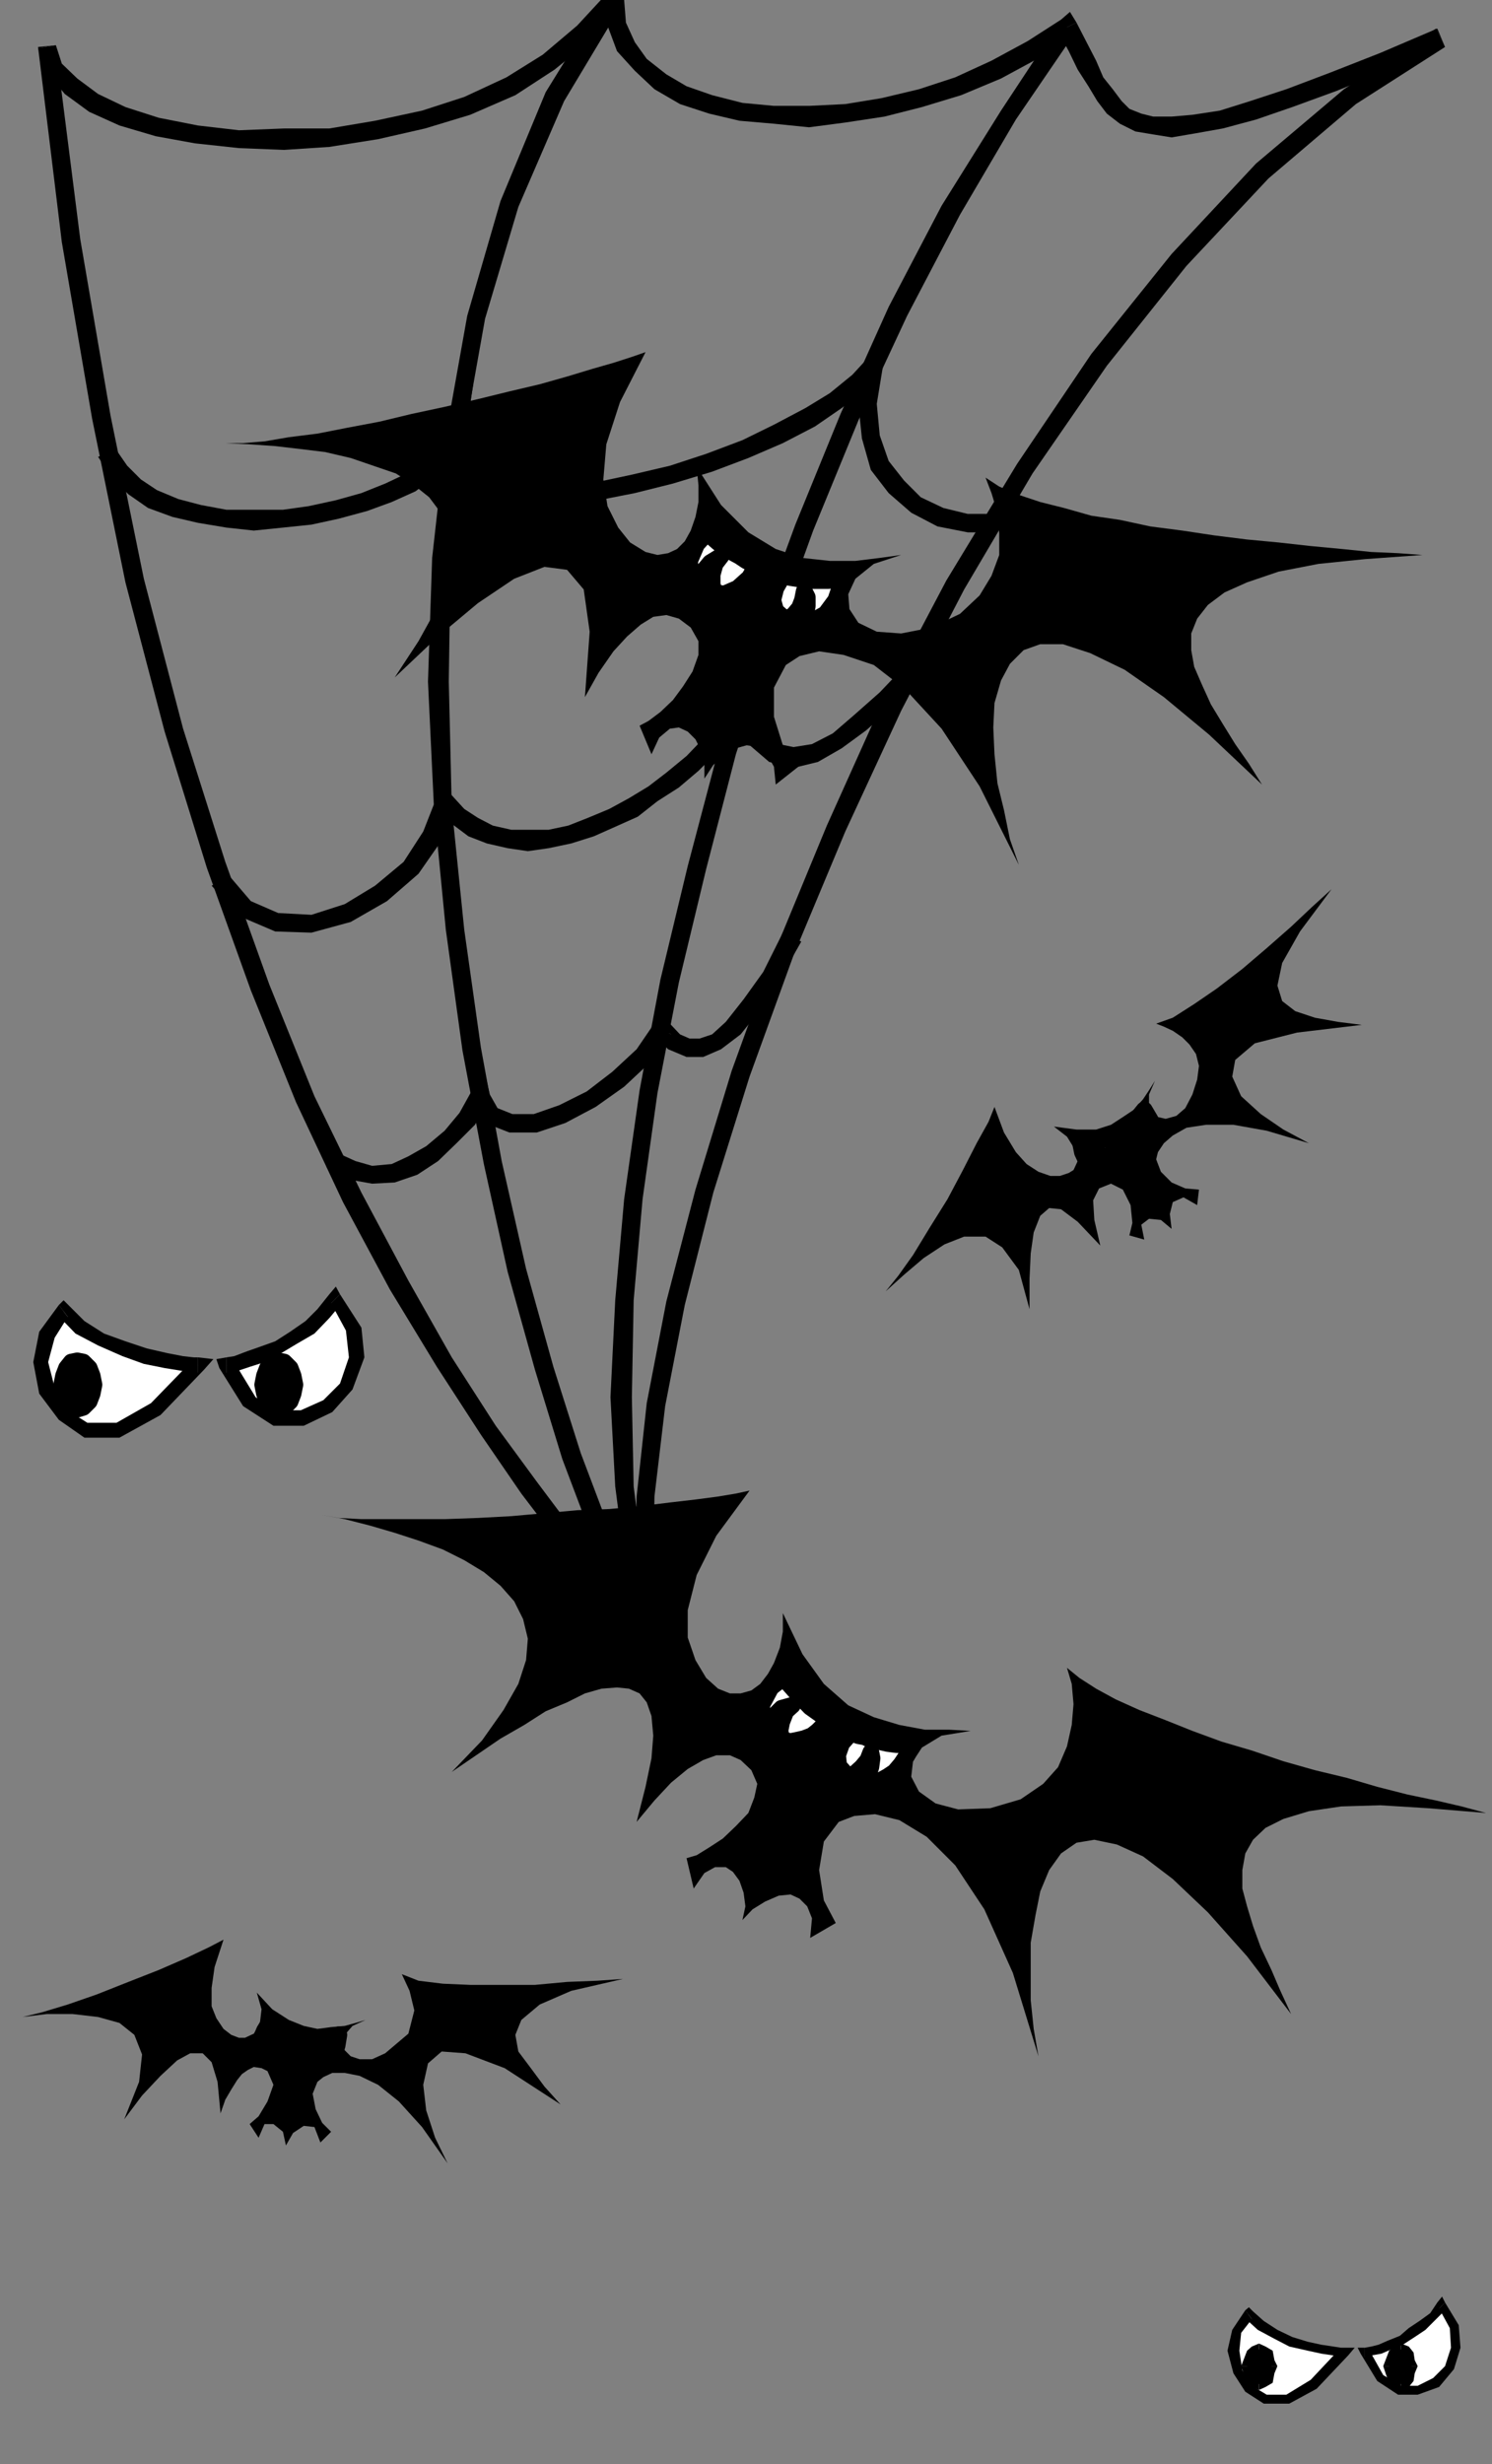 <?xml version="1.0" encoding="UTF-8" standalone="no"?>
<svg
   xmlns:ooo="http://xml.openoffice.org/svg/export"
   xmlns:dc="http://purl.org/dc/elements/1.1/"
   xmlns:cc="http://creativecommons.org/ns#"
   xmlns:rdf="http://www.w3.org/1999/02/22-rdf-syntax-ns#"
   xmlns:svg="http://www.w3.org/2000/svg"
   xmlns="http://www.w3.org/2000/svg"
   xmlns:sodipodi="http://sodipodi.sourceforge.net/DTD/sodipodi-0.dtd"
   xmlns:inkscape="http://www.inkscape.org/namespaces/inkscape"
   version="1.2"
   width="25.1mm"
   height="41.43mm"
   viewBox="0 0 2510 4143"
   preserveAspectRatio="xMidYMid"
   xml:space="preserve"
   id="svg195"
   sodipodi:docname="scary.svg"
   style="fill-rule:evenodd;stroke-width:28.222;stroke-linejoin:round"
   inkscape:version="0.92.5 (2060ec1f9f, 2020-04-08)"><rect x="0" y="0" width="2510" height="4143" fill="#808080" stroke="none"/><sodipodi:namedview
   pagecolor="#ffffff"
   bordercolor="#666666"
   borderopacity="1"
   objecttolerance="10"
   gridtolerance="10"
   guidetolerance="10"
   inkscape:pageopacity="0"
   inkscape:pageshadow="2"
   inkscape:window-width="664"
   inkscape:window-height="487"
   id="namedview197"
   showgrid="false"
   inkscape:zoom="0.2102413"
   inkscape:cx="47.433072"
   inkscape:cy="78.274014"
   inkscape:window-x="0"
   inkscape:window-y="0"
   inkscape:window-maximized="0"
   inkscape:current-layer="svg195" />
 <defs
   class="ClipPathGroup"
   id="defs8">
  <clipPath
   id="presentation_clip_path"
   clipPathUnits="userSpaceOnUse">
   <rect
   x="0"
   y="0"
   width="21000"
   height="29700"
   id="rect2" />
  </clipPath>
  <clipPath
   id="presentation_clip_path_shrink"
   clipPathUnits="userSpaceOnUse">
   <rect
   x="21"
   y="29"
   width="20958"
   height="29641"
   id="rect5" />
  </clipPath>
 </defs>
 <defs
   class="TextShapeIndex"
   id="defs12">
  <g
   ooo:slide="id1"
   ooo:id-list="id3"
   id="g10" />
 </defs>
 <defs
   class="EmbeddedBulletChars"
   id="defs44">
  <g
   id="bullet-char-template-57356"
   transform="matrix(4.8828125e-4,0,0,-4.8828125e-4,0,0)">
   <path
   d="M 580,1141 1163,571 580,0 -4,571 Z"
   id="path14"
   inkscape:connector-curvature="0" />
  </g>
  <g
   id="bullet-char-template-57354"
   transform="matrix(4.8828125e-4,0,0,-4.8828125e-4,0,0)">
   <path
   d="M 8,1128 H 1137 V 0 H 8 Z"
   id="path17"
   inkscape:connector-curvature="0" />
  </g>
  <g
   id="bullet-char-template-10146"
   transform="matrix(4.8828125e-4,0,0,-4.8828125e-4,0,0)">
   <path
   d="M 174,0 602,739 174,1481 1456,739 Z M 1358,739 309,1346 659,739 Z"
   id="path20"
   inkscape:connector-curvature="0" />
  </g>
  <g
   id="bullet-char-template-10132"
   transform="matrix(4.8828125e-4,0,0,-4.8828125e-4,0,0)">
   <path
   d="M 2015,739 1276,0 H 717 l 543,543 H 174 v 393 h 1086 l -543,545 h 557 z"
   id="path23"
   inkscape:connector-curvature="0" />
  </g>
  <g
   id="bullet-char-template-10007"
   transform="matrix(4.8828125e-4,0,0,-4.8828125e-4,0,0)">
   <path
   d="m 0,-2 c -7,16 -16,29 -25,39 l 381,530 c -94,256 -141,385 -141,387 0,25 13,38 40,38 9,0 21,-2 34,-5 21,4 42,12 65,25 l 27,-13 111,-251 280,301 64,-25 24,25 c 21,-10 41,-24 62,-43 C 886,937 835,863 770,784 769,783 710,716 594,584 L 774,223 c 0,-27 -21,-55 -63,-84 l 16,-20 C 717,90 699,76 672,76 641,76 570,178 457,381 L 164,-76 c -22,-34 -53,-51 -92,-51 -42,0 -63,17 -64,51 -7,9 -10,24 -10,44 0,9 1,19 2,30 z"
   id="path26"
   inkscape:connector-curvature="0" />
  </g>
  <g
   id="bullet-char-template-10004"
   transform="matrix(4.8828125e-4,0,0,-4.8828125e-4,0,0)">
   <path
   d="M 285,-33 C 182,-33 111,30 74,156 52,228 41,333 41,471 c 0,78 14,145 41,201 34,71 87,106 158,106 53,0 88,-31 106,-94 l 23,-176 c 8,-64 28,-97 59,-98 l 735,706 c 11,11 33,17 66,17 42,0 63,-15 63,-46 V 965 c 0,-36 -10,-64 -30,-84 L 442,47 C 390,-6 338,-33 285,-33 Z"
   id="path29"
   inkscape:connector-curvature="0" />
  </g>
  <g
   id="bullet-char-template-9679"
   transform="matrix(4.8828125e-4,0,0,-4.8828125e-4,0,0)">
   <path
   d="M 813,0 C 632,0 489,54 383,161 276,268 223,411 223,592 c 0,181 53,324 160,431 106,107 249,161 430,161 179,0 323,-54 432,-161 108,-107 162,-251 162,-431 0,-180 -54,-324 -162,-431 C 1136,54 992,0 813,0 Z"
   id="path32"
   inkscape:connector-curvature="0" />
  </g>
  <g
   id="bullet-char-template-8226"
   transform="matrix(4.8828125e-4,0,0,-4.8828125e-4,0,0)">
   <path
   d="m 346,457 c -73,0 -137,26 -191,78 -54,51 -81,114 -81,188 0,73 27,136 81,188 54,52 118,78 191,78 73,0 134,-26 185,-79 51,-51 77,-114 77,-187 0,-75 -25,-137 -76,-188 -50,-52 -112,-78 -186,-78 z"
   id="path35"
   inkscape:connector-curvature="0" />
  </g>
  <g
   id="bullet-char-template-8211"
   transform="matrix(4.8828125e-4,0,0,-4.8828125e-4,0,0)">
   <path
   d="M -4,459 H 1135 V 606 H -4 Z"
   id="path38"
   inkscape:connector-curvature="0" />
  </g>
  <g
   id="bullet-char-template-61548"
   transform="matrix(4.8828125e-4,0,0,-4.8828125e-4,0,0)">
   <path
   d="m 173,740 c 0,163 58,303 173,419 116,115 255,173 419,173 163,0 302,-58 418,-173 116,-116 174,-256 174,-419 0,-163 -58,-303 -174,-418 C 1067,206 928,148 765,148 601,148 462,206 346,322 231,437 173,577 173,740 Z"
   id="path41"
   inkscape:connector-curvature="0" />
  </g>
 </defs>
 <g
   id="g49"
   transform="translate(-9245,-12778)">
  <g
   id="id2"
   class="Master_Slide">
   <g
   id="bg-id2"
   class="Background" />
   <g
   id="bo-id2"
   class="BackgroundObjects" />
  </g>
 </g>
 <g
   class="SlideGroup"
   id="g193"
   transform="translate(-9245,-12778)">
  <g
   id="g191">
   <g
   id="container-id1">
    <g
   id="id1"
   class="Slide"
   clip-path="url(#presentation_clip_path)">
     <g
   class="Page"
   id="g187">
      <g
   class="Graphic"
   id="g185">
       <g
   id="id3">
        <rect
   class="BoundingBox"
   x="9245"
   y="12778"
   width="2510"
   height="4143"
   id="rect51"
   style="fill:none;stroke:none" />
        <defs
   id="defs56">
         <clipPath
   id="clip_path_1"
   clipPathUnits="userSpaceOnUse">
          <path
   d="m 9245,12778 h 2509 v 4142 H 9245 Z"
   id="path53"
   inkscape:connector-curvature="0" />
         </clipPath>
        </defs>
        <g
   clip-path="url(#clip_path_1)"
   id="g182">
         <path
   d="m 9787,15325 38,7 43,11 41,12 40,13 41,15 36,18 33,20 28,23 23,26 15,30 8,33 -3,36 -13,40 -25,44 -36,51 -51,53 41,-28 41,-28 40,-23 36,-23 36,-15 30,-15 28,-8 26,-2 20,2 18,8 12,15 8,23 3,33 -3,38 -10,48 -15,59 30,-36 28,-30 28,-23 26,-15 22,-8 h 23 l 18,8 18,17 10,23 -5,23 -10,26 -21,22 -22,21 -23,15 -21,13 -17,5 12,51 18,-26 18,-10 h 18 l 12,8 11,15 7,20 3,23 -5,23 17,-18 21,-13 23,-10 20,-2 15,7 13,13 8,20 -3,33 43,-25 -20,-38 -8,-51 8,-48 25,-33 26,-10 35,-3 41,10 46,28 48,48 49,74 48,107 43,140 -8,-46 -5,-48 v -49 -48 l 8,-46 8,-40 15,-36 20,-28 26,-18 30,-5 38,8 44,20 50,38 59,56 66,74 74,97 -18,-39 -15,-35 -18,-38 -13,-36 -10,-33 -8,-30 v -31 l 5,-28 13,-23 21,-20 30,-15 43,-13 54,-8 66,-2 81,5 97,8 -41,-11 -43,-10 -48,-10 -51,-13 -51,-15 -54,-13 -53,-15 -53,-18 -51,-15 -49,-18 -45,-18 -44,-17 -40,-18 -33,-18 -28,-18 -21,-17 8,27 3,34 -3,35 -8,36 -15,35 -25,28 -38,26 -51,15 -54,2 -38,-10 -28,-20 -13,-25 3,-26 15,-23 33,-20 49,-8 -36,-2 h -41 l -43,-8 -43,-13 -43,-20 -41,-36 -36,-50 -33,-69 v 31 l -5,27 -10,26 -10,18 -13,17 -15,11 -18,5 h -18 l -20,-8 -20,-18 -18,-30 -13,-38 v -46 l 15,-59 33,-66 56,-76 -23,5 -30,5 -38,5 -43,5 -49,6 -53,5 -54,2 -55,5 -56,5 -56,3 -56,2 h -51 -49 -40 l -38,-2 z"
   id="path58"
   inkscape:connector-curvature="0"
   style="fill:#000000;stroke:none" />
         <path
   d="m 9283,16169 41,-5 h 43 l 43,5 36,10 25,20 13,33 -5,46 -25,63 30,-40 31,-33 28,-26 22,-12 h 21 l 15,15 10,33 5,53 8,-23 10,-17 10,-16 8,-10 10,-7 10,-5 13,2 10,5 10,23 -10,28 -15,25 -15,13 15,23 10,-23 h 15 l 16,13 5,23 12,-21 18,-12 18,2 10,26 18,-18 -15,-15 -11,-23 -5,-26 8,-20 10,-8 15,-7 h 21 l 25,5 31,15 35,28 39,43 43,61 -21,-43 -15,-46 -5,-43 8,-36 23,-20 40,3 66,25 94,61 -27,-30 -23,-31 -21,-28 -5,-28 10,-25 31,-26 53,-23 87,-20 -43,3 -51,2 -54,5 h -56 -53 l -46,-2 -41,-5 -28,-11 13,28 8,33 -10,39 -39,33 -22,10 h -21 l -15,-5 -10,-10 -3,-13 3,-13 13,-15 22,-10 -17,5 -18,5 -23,2 -23,3 -23,-5 -25,-10 -28,-18 -26,-28 8,28 -3,25 -10,16 -15,7 h -10 l -13,-5 -13,-10 -12,-18 -8,-20 v -31 l 5,-35 15,-46 -25,13 -38,18 -46,20 -51,20 -53,21 -49,17 -43,13 z"
   id="path60"
   inkscape:connector-curvature="0"
   style="fill:#000000;stroke:none" />
         <path
   d="m 9741,16202 -15,-5 -13,-8 -10,-5 -5,-5 -8,13 -5,12 2,13 11,10 v -8 -7 l 5,-8 7,-5 -2,5 -3,10 v 11 l 5,5 h 8 l 10,-8 8,-10 z"
   id="path62"
   inkscape:connector-curvature="0"
   style="fill:#ffffff;stroke:none" />
         <path
   d="m 9741,16202 v 0 l -15,-5 -13,-8 -10,-5 -5,-5 v 0 l -8,13 -5,12 2,13 11,10 v 0 -8 -7 l 5,-8 7,-5 v 0 l -2,5 -3,10 v 11 l 5,5 v 0 h 8 l 10,-8 8,-10 z"
   id="path64"
   inkscape:connector-curvature="0"
   style="fill:none;stroke:#000000" />
         <path
   d="m 9815,16199 -13,5 h -13 l -13,3 -12,-3 -3,10 -2,13 5,8 10,7 5,-5 3,-7 2,-5 v -8 l 5,5 v 5 l -2,8 -3,7 10,-2 10,-8 8,-15 z"
   id="path66"
   inkscape:connector-curvature="0"
   style="fill:#ffffff;stroke:none" />
         <path
   d="m 9815,16199 v 0 l -13,5 h -13 l -13,3 -12,-3 v 0 l -3,10 -2,13 5,8 10,7 v 0 l 5,-5 3,-7 2,-5 v -8 0 l 5,5 v 5 l -2,8 -3,7 v 0 l 10,-2 10,-8 8,-15 z"
   id="path68"
   inkscape:connector-curvature="0"
   style="fill:none;stroke:#000000" />
         <path
   d="m 10636,15668 -28,-20 -20,-21 -16,-18 -7,-12 -23,18 -15,28 -3,25 15,20 v -12 l 8,-13 13,-13 18,-5 -11,10 -7,18 -3,15 3,13 5,3 10,2 10,-2 13,-3 13,-5 10,-8 10,-10 z"
   id="path70"
   inkscape:connector-curvature="0"
   style="fill:#ffffff;stroke:none" />
         <path
   d="m 10636,15668 v 0 l -28,-20 -20,-21 -16,-18 -7,-12 v 0 l -23,18 -15,28 -3,25 15,20 v 0 -12 l 8,-13 13,-13 18,-5 v 0 l -11,10 -7,18 -3,15 3,13 v 0 l 5,3 10,2 10,-2 13,-3 13,-5 10,-8 10,-10 z"
   id="path72"
   inkscape:connector-curvature="0"
   style="fill:none;stroke:#000000" />
         <path
   d="m 10778,15711 h -12 -13 l -15,-2 -13,-3 -13,-2 -12,-6 -11,-2 -12,-5 -16,18 -7,20 2,18 16,18 12,-6 11,-10 10,-12 5,-13 2,10 -2,15 -5,13 -10,10 7,3 h 13 l 10,-3 13,-7 12,-8 11,-13 10,-15 z"
   id="path74"
   inkscape:connector-curvature="0"
   style="fill:#ffffff;stroke:none" />
         <path
   d="m 10778,15711 v 0 h -12 -13 l -15,-2 -13,-3 -13,-2 -12,-6 -11,-2 -12,-5 v 0 l -16,18 -7,20 2,18 16,18 v 0 l 12,-6 11,-10 10,-12 5,-13 v 0 l 2,10 -2,15 -5,13 -10,10 v 0 l 7,3 h 13 l 10,-3 13,-7 12,-8 11,-13 10,-15 z"
   id="path76"
   inkscape:connector-curvature="0"
   style="fill:none;stroke:#000000" />
         <path
   d="m 10735,14949 31,-28 33,-28 35,-23 33,-13 h 36 l 28,18 28,38 18,66 v -51 l 2,-43 5,-35 11,-28 15,-13 20,2 28,21 38,40 -10,-43 -2,-33 10,-20 20,-8 20,10 13,26 3,30 -5,21 25,7 -5,-25 13,-10 20,2 18,15 -3,-25 5,-20 18,-8 23,13 3,-26 -23,-2 -23,-10 -18,-18 -8,-21 3,-12 10,-15 15,-13 23,-13 33,-5 h 46 l 56,10 71,21 -43,-23 -38,-26 -33,-30 -15,-33 5,-28 33,-28 71,-18 109,-13 -40,-5 -39,-7 -33,-11 -22,-17 -8,-26 8,-38 30,-53 53,-71 -33,30 -35,33 -41,36 -41,35 -43,33 -38,26 -36,23 -28,10 13,5 15,7 16,11 12,12 11,16 5,20 -3,23 -8,25 -12,23 -15,13 -18,5 -13,-3 -10,-7 -5,-13 v -18 l 10,-23 -10,16 -10,15 -16,18 -18,12 -20,13 -25,8 h -33 l -38,-5 22,17 13,21 5,20 -7,15 -8,5 -15,5 h -16 l -20,-7 -20,-13 -18,-20 -20,-33 -16,-43 -10,25 -20,36 -23,45 -26,49 -30,48 -28,46 -25,35 z"
   id="path78"
   inkscape:connector-curvature="0"
   style="fill:#000000;stroke:none" />
         <path
   d="m 11114,14689 -15,5 -15,6 h -13 -8 l 3,15 7,15 11,8 h 12 l -5,-5 -5,-8 v -8 l 3,-10 2,8 3,7 7,8 6,3 5,-6 5,-12 2,-13 z"
   id="path80"
   inkscape:connector-curvature="0"
   style="fill:#ffffff;stroke:none" />
         <path
   d="m 11114,14689 v 0 l -15,5 -15,6 h -13 -8 v 0 l 3,15 7,15 11,8 h 12 v 0 l -5,-5 -5,-8 v -8 l 3,-10 v 0 l 2,8 3,7 7,8 6,3 v 0 l 5,-6 5,-12 2,-13 z"
   id="path82"
   inkscape:connector-curvature="0"
   style="fill:none;stroke:#000000" />
         <path
   d="m 11170,14644 -8,10 -7,10 -10,8 -11,7 6,10 5,11 7,5 13,-3 v -8 -7 l -3,-5 -5,-8 5,3 6,5 2,5 3,7 7,-7 3,-10 -3,-16 z"
   id="path84"
   inkscape:connector-curvature="0"
   style="fill:#ffffff;stroke:none" />
         <path
   d="m 11170,14644 v 0 l -8,10 -7,10 -10,8 -11,7 v 0 l 6,10 5,11 7,5 13,-3 v 0 -8 -7 l -3,-5 -5,-8 v 0 l 5,3 6,5 2,5 3,7 v 0 l 7,-7 3,-10 -3,-16 z"
   id="path86"
   inkscape:connector-curvature="0"
   style="fill:none;stroke:#000000" />
         <path
   d="m 9339,12854 -30,3 40,328 51,297 56,275 66,251 71,229 74,206 76,188 79,168 79,147 79,130 74,114 68,99 64,84 56,69 48,56 38,45 26,-20 -38,-46 -49,-56 -56,-68 -63,-84 -69,-94 -74,-115 -73,-129 -79,-148 -79,-162 -76,-188 -74,-206 -71,-224 -66,-252 -56,-274 -51,-297 -41,-323 -30,2 z"
   id="path88"
   inkscape:connector-curvature="0"
   style="fill:#000000;stroke:none" />
         <path
   d="m 10295,12778 -30,-10 -49,53 -58,49 -61,38 -71,33 -71,23 -79,17 -77,13 h -76 l -76,3 -69,-8 -66,-13 -56,-18 -46,-22 -35,-26 -26,-25 -10,-31 -30,5 15,41 30,36 41,30 51,23 61,18 66,12 74,8 76,3 76,-5 82,-13 79,-18 76,-23 76,-33 66,-43 59,-48 53,-59 -30,-10 h 35 l -2,-51 -28,41 z"
   id="path90"
   inkscape:connector-curvature="0"
   style="fill:#000000;stroke:none" />
         <path
   d="m 11056,12816 -26,-5 -56,36 -61,33 -61,28 -61,20 -63,15 -61,10 -61,3 h -59 l -53,-5 -51,-13 -43,-15 -34,-20 -33,-26 -20,-28 -15,-33 -3,-38 h -35 l 7,43 16,43 30,33 33,31 43,25 49,16 51,12 58,5 59,6 61,-8 66,-10 63,-16 66,-20 67,-28 61,-33 61,-41 -26,-5 31,-15 -11,-18 -15,13 z"
   id="path92"
   inkscape:connector-curvature="0"
   style="fill:#000000;stroke:none" />
         <path
   d="m 11676,12857 -13,-31 -96,41 -84,33 -74,28 -61,20 -51,16 -46,7 -35,3 h -31 l -20,-5 -20,-8 -13,-13 -15,-20 -16,-20 -12,-28 -16,-31 -17,-33 -31,15 18,33 15,31 18,28 15,25 16,21 22,17 26,13 30,5 31,5 41,-7 45,-8 56,-15 61,-21 74,-27 84,-34 97,-40 -13,-31 z"
   id="path94"
   inkscape:connector-curvature="0"
   style="fill:#000000;stroke:none" />
         <path
   d="m 10328,15543 28,-12 -12,-105 2,-132 18,-152 33,-170 48,-189 61,-195 74,-204 87,-208 94,-203 106,-204 115,-195 125,-181 134,-168 138,-147 147,-125 150,-96 -15,-31 -155,102 -148,125 -142,152 -135,168 -125,185 -119,196 -107,203 -94,209 -86,208 -74,204 -61,200 -49,188 -33,171 -17,157 -3,132 13,110 28,-13 -26,20 46,56 -18,-68 z"
   id="path96"
   inkscape:connector-curvature="0"
   style="fill:#000000;stroke:none" />
         <path
   d="m 10328,15541 28,-13 -28,-117 -17,-134 -3,-150 3,-163 15,-170 25,-178 36,-186 46,-191 50,-193 62,-188 68,-188 76,-185 82,-176 89,-170 94,-160 99,-145 -25,-20 -99,150 -100,160 -89,170 -81,180 -76,186 -69,188 -61,193 -51,193 -46,191 -35,186 -26,183 -15,170 -8,163 8,150 18,139 28,122 28,-12 -26,15 61,102 -33,-115 z"
   id="path98"
   inkscape:connector-curvature="0"
   style="fill:#000000;stroke:none" />
         <path
   d="m 10265,12768 -102,165 -76,183 -56,193 -36,201 -23,206 -7,208 10,211 20,206 28,203 36,191 40,181 46,165 46,150 48,127 46,107 43,76 26,-15 -38,-77 -46,-101 -48,-127 -46,-145 -46,-165 -41,-181 -35,-191 -28,-198 -21,-206 -5,-211 3,-208 23,-206 35,-196 56,-188 77,-178 96,-160 z"
   id="path100"
   inkscape:connector-curvature="0"
   style="fill:#000000;stroke:none" />
         <path
   d="m 10728,13403 -28,-12 -11,66 6,58 15,53 30,39 38,33 44,23 51,10 h 45 v -31 h -45 l -41,-10 -38,-18 -28,-28 -26,-33 -15,-43 -5,-53 10,-61 -28,-13 28,13 23,-87 -51,74 z"
   id="path102"
   inkscape:connector-curvature="0"
   style="fill:#000000;stroke:none" />
         <path
   d="m 10028,13520 -30,-7 2,38 18,35 31,26 43,10 48,5 h 54 l 58,-8 61,-12 64,-16 66,-20 61,-23 58,-25 54,-28 45,-31 39,-30 28,-31 -26,-20 -23,25 -38,31 -41,25 -53,28 -53,26 -61,23 -61,20 -64,15 -61,13 -53,7 h -54 l -43,-5 -33,-10 -20,-15 -13,-20 -3,-33 -30,-8 30,8 13,-89 -43,81 z"
   id="path104"
   inkscape:connector-curvature="0"
   style="fill:#000000;stroke:none" />
         <path
   d="m 9410,13546 23,35 28,28 33,23 41,15 43,10 48,8 46,5 49,-5 48,-5 46,-10 48,-13 41,-15 40,-18 33,-25 28,-28 23,-31 -30,-15 -18,25 -23,23 -28,21 -36,17 -40,16 -43,12 -46,10 -43,6 h -49 -46 l -43,-8 -38,-10 -36,-15 -27,-18 -23,-23 -18,-26 z"
   id="path106"
   inkscape:connector-curvature="0"
   style="fill:#000000;stroke:none" />
         <path
   d="m 10005,14115 -28,10 -20,51 -33,51 -48,40 -51,31 -56,18 -56,-3 -46,-20 -35,-41 -31,15 46,51 61,26 61,2 66,-18 61,-35 53,-46 39,-56 20,-66 -28,10 25,-20 -23,-33 -5,43 z"
   id="path108"
   inkscape:connector-curvature="0"
   style="fill:#000000;stroke:none" />
         <path
   d="m 10504,13965 h -28 l -23,28 -28,30 -25,26 -34,28 -30,23 -33,20 -33,18 -36,15 -33,13 -33,7 h -35 -28 l -31,-7 -25,-13 -23,-15 -21,-23 -25,20 25,28 28,21 31,12 35,8 34,5 35,-5 38,-8 38,-12 36,-16 38,-17 33,-26 36,-23 33,-28 30,-30 28,-31 23,-33 h -28 l 31,-15 -15,-25 -13,25 z"
   id="path110"
   inkscape:connector-curvature="0"
   style="fill:#000000;stroke:none" />
         <path
   d="m 10766,13899 -41,43 -43,38 -36,31 -35,18 -31,5 -25,-5 -26,-21 -25,-43 -31,15 31,49 35,30 41,10 41,-10 40,-23 41,-30 43,-38 46,-49 z"
   id="path112"
   inkscape:connector-curvature="0"
   style="fill:#000000;stroke:none" />
         <path
   d="m 10374,14517 -28,2 23,23 31,13 h 28 l 30,-13 33,-25 31,-39 33,-50 38,-67 -31,-15 -33,66 -33,46 -30,38 -23,21 -21,7 h -17 l -16,-7 -17,-18 -28,2 28,-2 -16,-21 -12,23 z"
   id="path114"
   inkscape:connector-curvature="0"
   style="fill:#000000;stroke:none" />
         <path
   d="m 10069,14628 -31,-5 23,43 41,16 h 46 l 48,-16 51,-27 48,-34 46,-43 33,-45 -30,-16 -28,41 -41,38 -43,33 -46,23 -43,15 h -36 l -25,-10 -13,-23 -31,-5 31,5 -10,-43 -21,38 z"
   id="path116"
   inkscape:connector-curvature="0"
   style="fill:#000000;stroke:none" />
         <path
   d="m 9794,14740 38,21 39,7 38,-2 38,-13 35,-23 31,-30 31,-31 25,-41 -31,-15 -20,36 -25,30 -31,26 -30,17 -28,13 -33,3 -28,-8 -33,-15 z"
   id="path118"
   inkscape:connector-curvature="0"
   style="fill:#000000;stroke:none" />
         <path
   d="m 11506,16733 h -5 l -13,-3 -20,-2 -23,-5 -28,-8 -26,-13 -25,-15 -20,-18 -21,28 -5,33 8,36 18,28 28,18 h 38 l 43,-26 z"
   id="path120"
   inkscape:connector-curvature="0"
   style="fill:#ffffff;stroke:none" />
         <path
   d="m 11351,16677 -13,-3 23,21 28,15 25,13 31,7 23,5 20,3 13,3 h 5 v -16 h -5 l -13,-2 -20,-3 -23,-5 -26,-8 -25,-12 -23,-15 -18,-16 -13,-2 13,2 -7,-7 -6,5 z"
   id="path122"
   inkscape:connector-curvature="0"
   style="fill:#000000;stroke:none" />
         <path
   d="m 11506,16741 -8,-13 -48,51 -41,25 h -33 l -25,-15 -16,-26 -5,-33 3,-30 18,-23 -11,-15 -22,33 -8,35 10,38 20,31 31,20 h 43 l 46,-25 53,-56 -7,-13 7,13 11,-13 h -18 z"
   id="path124"
   inkscape:connector-curvature="0"
   style="fill:#000000;stroke:none" />
         <path
   d="m 11541,16733 11,-3 15,-2 15,-8 20,-7 18,-13 18,-13 18,-15 15,-18 20,36 3,35 -10,33 -23,26 -31,12 h -30 l -33,-20 z"
   id="path126"
   inkscape:connector-curvature="0"
   style="fill:#ffffff;stroke:none" />
         <path
   d="m 11676,16649 h -13 l -12,18 -18,13 -18,12 -15,13 -20,8 -16,7 -12,3 -11,2 v 16 l 11,-3 17,-3 16,-7 20,-8 20,-13 18,-12 18,-18 18,-18 h -13 l 10,-10 -5,-10 -8,10 z"
   id="path128"
   inkscape:connector-curvature="0"
   style="fill:#000000;stroke:none" />
         <path
   d="m 11541,16725 -7,10 28,46 35,23 h 33 l 36,-13 25,-30 11,-36 -3,-38 -23,-38 -10,10 18,33 2,33 -10,31 -20,20 -26,13 h -28 l -30,-18 -23,-41 -8,11 v -16 h -12 l 5,10 z"
   id="path130"
   inkscape:connector-curvature="0"
   style="fill:#000000;stroke:none" />
         <path
   d="m 11363,16786 8,-2 8,-5 2,-11 3,-12 -3,-10 -2,-11 -8,-5 -8,-2 -7,2 -5,5 -5,11 -3,10 3,12 5,11 5,5 z"
   id="path132"
   inkscape:connector-curvature="0"
   style="fill:#000000;stroke:none" />
         <path
   d="m 11374,16756 v 0 12 l -3,6 -3,2 h -5 v 20 l 11,-5 12,-7 3,-16 5,-12 v 0 z"
   id="path134"
   inkscape:connector-curvature="0"
   style="fill:#000000;stroke:none" />
         <path
   d="m 11363,16738 v 0 h 5 l 3,3 3,5 v 10 h 20 l -5,-10 -3,-16 -12,-7 -11,-5 v 0 z"
   id="path136"
   inkscape:connector-curvature="0"
   style="fill:#000000;stroke:none" />
         <path
   d="m 11353,16756 v 0 -8 l 5,-7 3,-3 h 2 v -20 l -12,5 -8,7 -5,13 -5,13 v 0 z"
   id="path138"
   inkscape:connector-curvature="0"
   style="fill:#000000;stroke:none" />
         <path
   d="m 11363,16776 v 0 h -2 l -3,-2 -5,-8 v -10 h -20 l 5,15 5,13 8,7 12,5 v 0 z"
   id="path140"
   inkscape:connector-curvature="0"
   style="fill:#000000;stroke:none" />
         <path
   d="m 11602,16786 8,-2 5,-5 3,-11 2,-12 -2,-10 -3,-11 -5,-5 -8,-2 -7,2 -5,5 -5,11 -3,10 3,12 5,11 5,5 z"
   id="path142"
   inkscape:connector-curvature="0"
   style="fill:#000000;stroke:none" />
         <path
   d="m 11610,16756 v 0 12 l -2,8 h -3 -3 v 20 l 13,-5 8,-10 2,-13 5,-12 v 0 z"
   id="path144"
   inkscape:connector-curvature="0"
   style="fill:#000000;stroke:none" />
         <path
   d="m 11602,16738 v 0 h 3 3 l 2,8 v 10 h 20 l -5,-10 -2,-13 -8,-10 -13,-5 v 0 z"
   id="path146"
   inkscape:connector-curvature="0"
   style="fill:#000000;stroke:none" />
         <path
   d="m 11592,16756 v 0 -8 l 5,-7 3,-3 h 2 v -20 l -12,5 -8,7 -5,13 -5,13 v 0 z"
   id="path148"
   inkscape:connector-curvature="0"
   style="fill:#000000;stroke:none" />
         <path
   d="m 11602,16776 v 0 h -2 l -3,-2 -5,-8 v -10 h -20 l 5,15 5,13 8,7 12,5 v 0 z"
   id="path150"
   inkscape:connector-curvature="0"
   style="fill:#000000;stroke:none" />
         <path
   d="m 9624,13523 41,2 43,3 43,5 41,5 43,10 38,13 38,13 31,20 25,20 21,28 12,31 3,38 -5,40 -18,49 -31,56 -40,61 73,-69 67,-56 61,-41 51,-20 38,5 28,33 10,71 -8,110 23,-41 25,-36 23,-25 23,-20 21,-13 22,-3 21,6 20,15 13,23 v 23 l -10,28 -16,25 -17,23 -21,20 -20,15 -15,8 20,48 13,-28 18,-15 15,-2 15,7 13,13 10,20 5,23 v 23 l 15,-23 18,-15 20,-13 18,-5 21,3 12,10 13,23 3,30 38,-30 -26,-36 -15,-48 v -49 l 20,-38 23,-15 33,-8 41,6 51,17 53,41 61,66 64,97 66,132 -15,-43 -10,-49 -11,-45 -5,-49 -2,-45 2,-41 11,-38 15,-28 23,-23 28,-10 h 38 l 46,15 58,28 66,46 76,63 89,84 -22,-35 -23,-33 -21,-34 -20,-33 -15,-33 -13,-30 -5,-28 v -28 l 10,-25 18,-23 28,-21 38,-17 53,-18 67,-13 78,-8 97,-7 -41,-3 -45,-2 -49,-5 -53,-5 -54,-6 -53,-5 -56,-7 -53,-8 -54,-7 -51,-11 -48,-7 -46,-13 -40,-10 -39,-13 -30,-13 -23,-15 10,26 10,33 3,35 v 36 l -13,35 -20,33 -33,31 -48,23 -51,10 -41,-3 -31,-15 -15,-23 -2,-25 12,-26 31,-25 46,-15 -36,5 -41,5 h -43 l -46,-5 -45,-15 -46,-28 -46,-46 -41,-64 3,31 v 28 l -5,25 -8,23 -10,18 -13,13 -15,7 -18,3 -20,-5 -26,-16 -20,-25 -18,-36 -7,-45 5,-59 23,-71 43,-84 -23,8 -31,10 -35,10 -43,13 -46,13 -51,12 -53,13 -56,13 -56,12 -54,13 -53,10 -51,10 -48,6 -41,7 -36,3 z"
   id="path152"
   inkscape:connector-curvature="0"
   style="fill:#000000;stroke:none" />
         <path
   d="m 10517,13729 -16,-8 -12,-8 -13,-7 -13,-8 -10,-8 -8,-7 -5,-8 -2,-5 -21,23 -12,28 2,25 18,21 v -16 l 5,-15 10,-12 18,-11 -10,13 -5,18 v 18 l 5,12 15,3 23,-10 20,-18 z"
   id="path154"
   inkscape:connector-curvature="0"
   style="fill:#ffffff;stroke:none" />
         <path
   d="m 10517,13729 v 0 l -16,-8 -12,-8 -13,-7 -13,-8 -10,-8 -8,-7 -5,-8 -2,-5 v 0 l -21,23 -12,28 2,25 18,21 v 0 -16 l 5,-15 10,-12 18,-11 v 0 l -10,13 -5,18 v 18 l 5,12 v 0 l 15,3 23,-10 20,-18 z"
   id="path156"
   inkscape:connector-curvature="0"
   style="fill:none;stroke:#000000" />
         <path
   d="m 10664,13749 -13,2 -12,3 h -13 -13 l -13,-3 h -12 l -13,-2 -13,-3 -12,21 -5,20 5,18 17,15 13,-8 10,-12 5,-13 3,-15 5,10 v 15 l -3,15 -7,11 h 18 l 23,-13 17,-23 z"
   id="path158"
   inkscape:connector-curvature="0"
   style="fill:#ffffff;stroke:none" />
         <path
   d="m 10664,13749 v 0 l -13,2 -12,3 h -13 -13 l -13,-3 h -12 l -13,-2 -13,-3 v 0 l -12,21 -5,20 5,18 17,15 v 0 l 13,-8 10,-12 5,-13 3,-15 v 0 l 5,10 v 15 l -3,15 -7,11 v 0 h 18 l 23,-13 17,-23 z"
   id="path160"
   inkscape:connector-curvature="0"
   style="fill:none;stroke:#000000" />
         <path
   d="m 9578,15073 h -7 l -18,-2 -28,-5 -36,-8 -35,-13 -39,-15 -35,-20 -28,-28 -28,40 -10,46 10,48 28,41 38,25 h 53 l 64,-35 z"
   id="path162"
   inkscape:connector-curvature="0"
   style="fill:#ffffff;stroke:none" />
         <path
   d="m 9359,14992 -17,-3 30,31 38,20 41,18 36,13 35,7 31,5 18,3 h 7 v -26 h -7 l -18,-2 -26,-5 -35,-8 -36,-12 -36,-13 -33,-21 -25,-25 -18,-2 18,2 -10,-10 -8,8 z"
   id="path164"
   inkscape:connector-curvature="0"
   style="fill:#000000;stroke:none" />
         <path
   d="m 9578,15086 -10,-20 -69,71 -58,33 h -49 l -33,-21 -22,-38 -11,-43 11,-41 22,-35 -15,-20 -33,45 -10,51 10,53 33,44 43,30 h 59 l 69,-38 73,-76 -10,-21 10,21 16,-18 -26,-3 z"
   id="path166"
   inkscape:connector-curvature="0"
   style="fill:#000000;stroke:none" />
         <path
   d="m 9626,15073 16,-2 20,-8 23,-8 28,-12 25,-16 28,-17 23,-23 21,-26 30,51 5,48 -18,49 -30,33 -43,20 h -46 l -43,-28 z"
   id="path168"
   inkscape:connector-curvature="0"
   style="fill:#ffffff;stroke:none" />
         <path
   d="m 9817,14954 h -18 l -20,25 -20,20 -26,18 -25,16 -28,10 -20,7 -21,8 -13,2 v 26 l 18,-3 21,-7 25,-8 28,-15 25,-15 31,-18 25,-26 21,-25 h -18 l 15,-15 -7,-13 -11,13 z"
   id="path170"
   inkscape:connector-curvature="0"
   style="fill:#000000;stroke:none" />
         <path
   d="m 9626,15060 -12,18 40,64 51,33 h 51 l 48,-23 34,-38 20,-54 -5,-50 -36,-56 -15,15 25,46 5,45 -15,44 -28,28 -38,17 h -41 l -35,-22 -36,-59 -13,18 v -26 l -17,3 5,15 z"
   id="path172"
   inkscape:connector-curvature="0"
   style="fill:#000000;stroke:none" />
         <path
   d="m 9375,15147 10,-3 10,-10 5,-13 3,-15 -3,-15 -5,-13 -10,-10 -10,-2 -10,2 -8,10 -5,13 -3,15 3,15 5,13 8,10 z"
   id="path174"
   inkscape:connector-curvature="0"
   style="fill:#000000;stroke:none" />
         <path
   d="m 9375,15147 v 0 l 10,-3 10,-10 5,-13 3,-15 v 0 l -3,-15 -5,-13 -10,-10 -10,-2 v 0 l -10,2 -8,10 -5,13 -3,15 v 0 l 3,15 5,13 8,10 z"
   id="path176"
   inkscape:connector-curvature="0"
   style="fill:none;stroke:#000000" />
         <path
   d="m 9713,15147 10,-3 10,-10 5,-13 3,-15 -3,-15 -5,-13 -10,-10 -10,-2 -10,2 -8,10 -5,13 -3,15 3,15 5,13 8,10 z"
   id="path178"
   inkscape:connector-curvature="0"
   style="fill:#000000;stroke:none" />
         <path
   d="m 9713,15147 v 0 l 10,-3 10,-10 5,-13 3,-15 v 0 l -3,-15 -5,-13 -10,-10 -10,-2 v 0 l -10,2 -8,10 -5,13 -3,15 v 0 l 3,15 5,13 8,10 z"
   id="path180"
   inkscape:connector-curvature="0"
   style="fill:none;stroke:#000000" />
        </g>
       </g>
      </g>
     </g>
    </g>
   </g>
  </g>
 </g>
</svg>